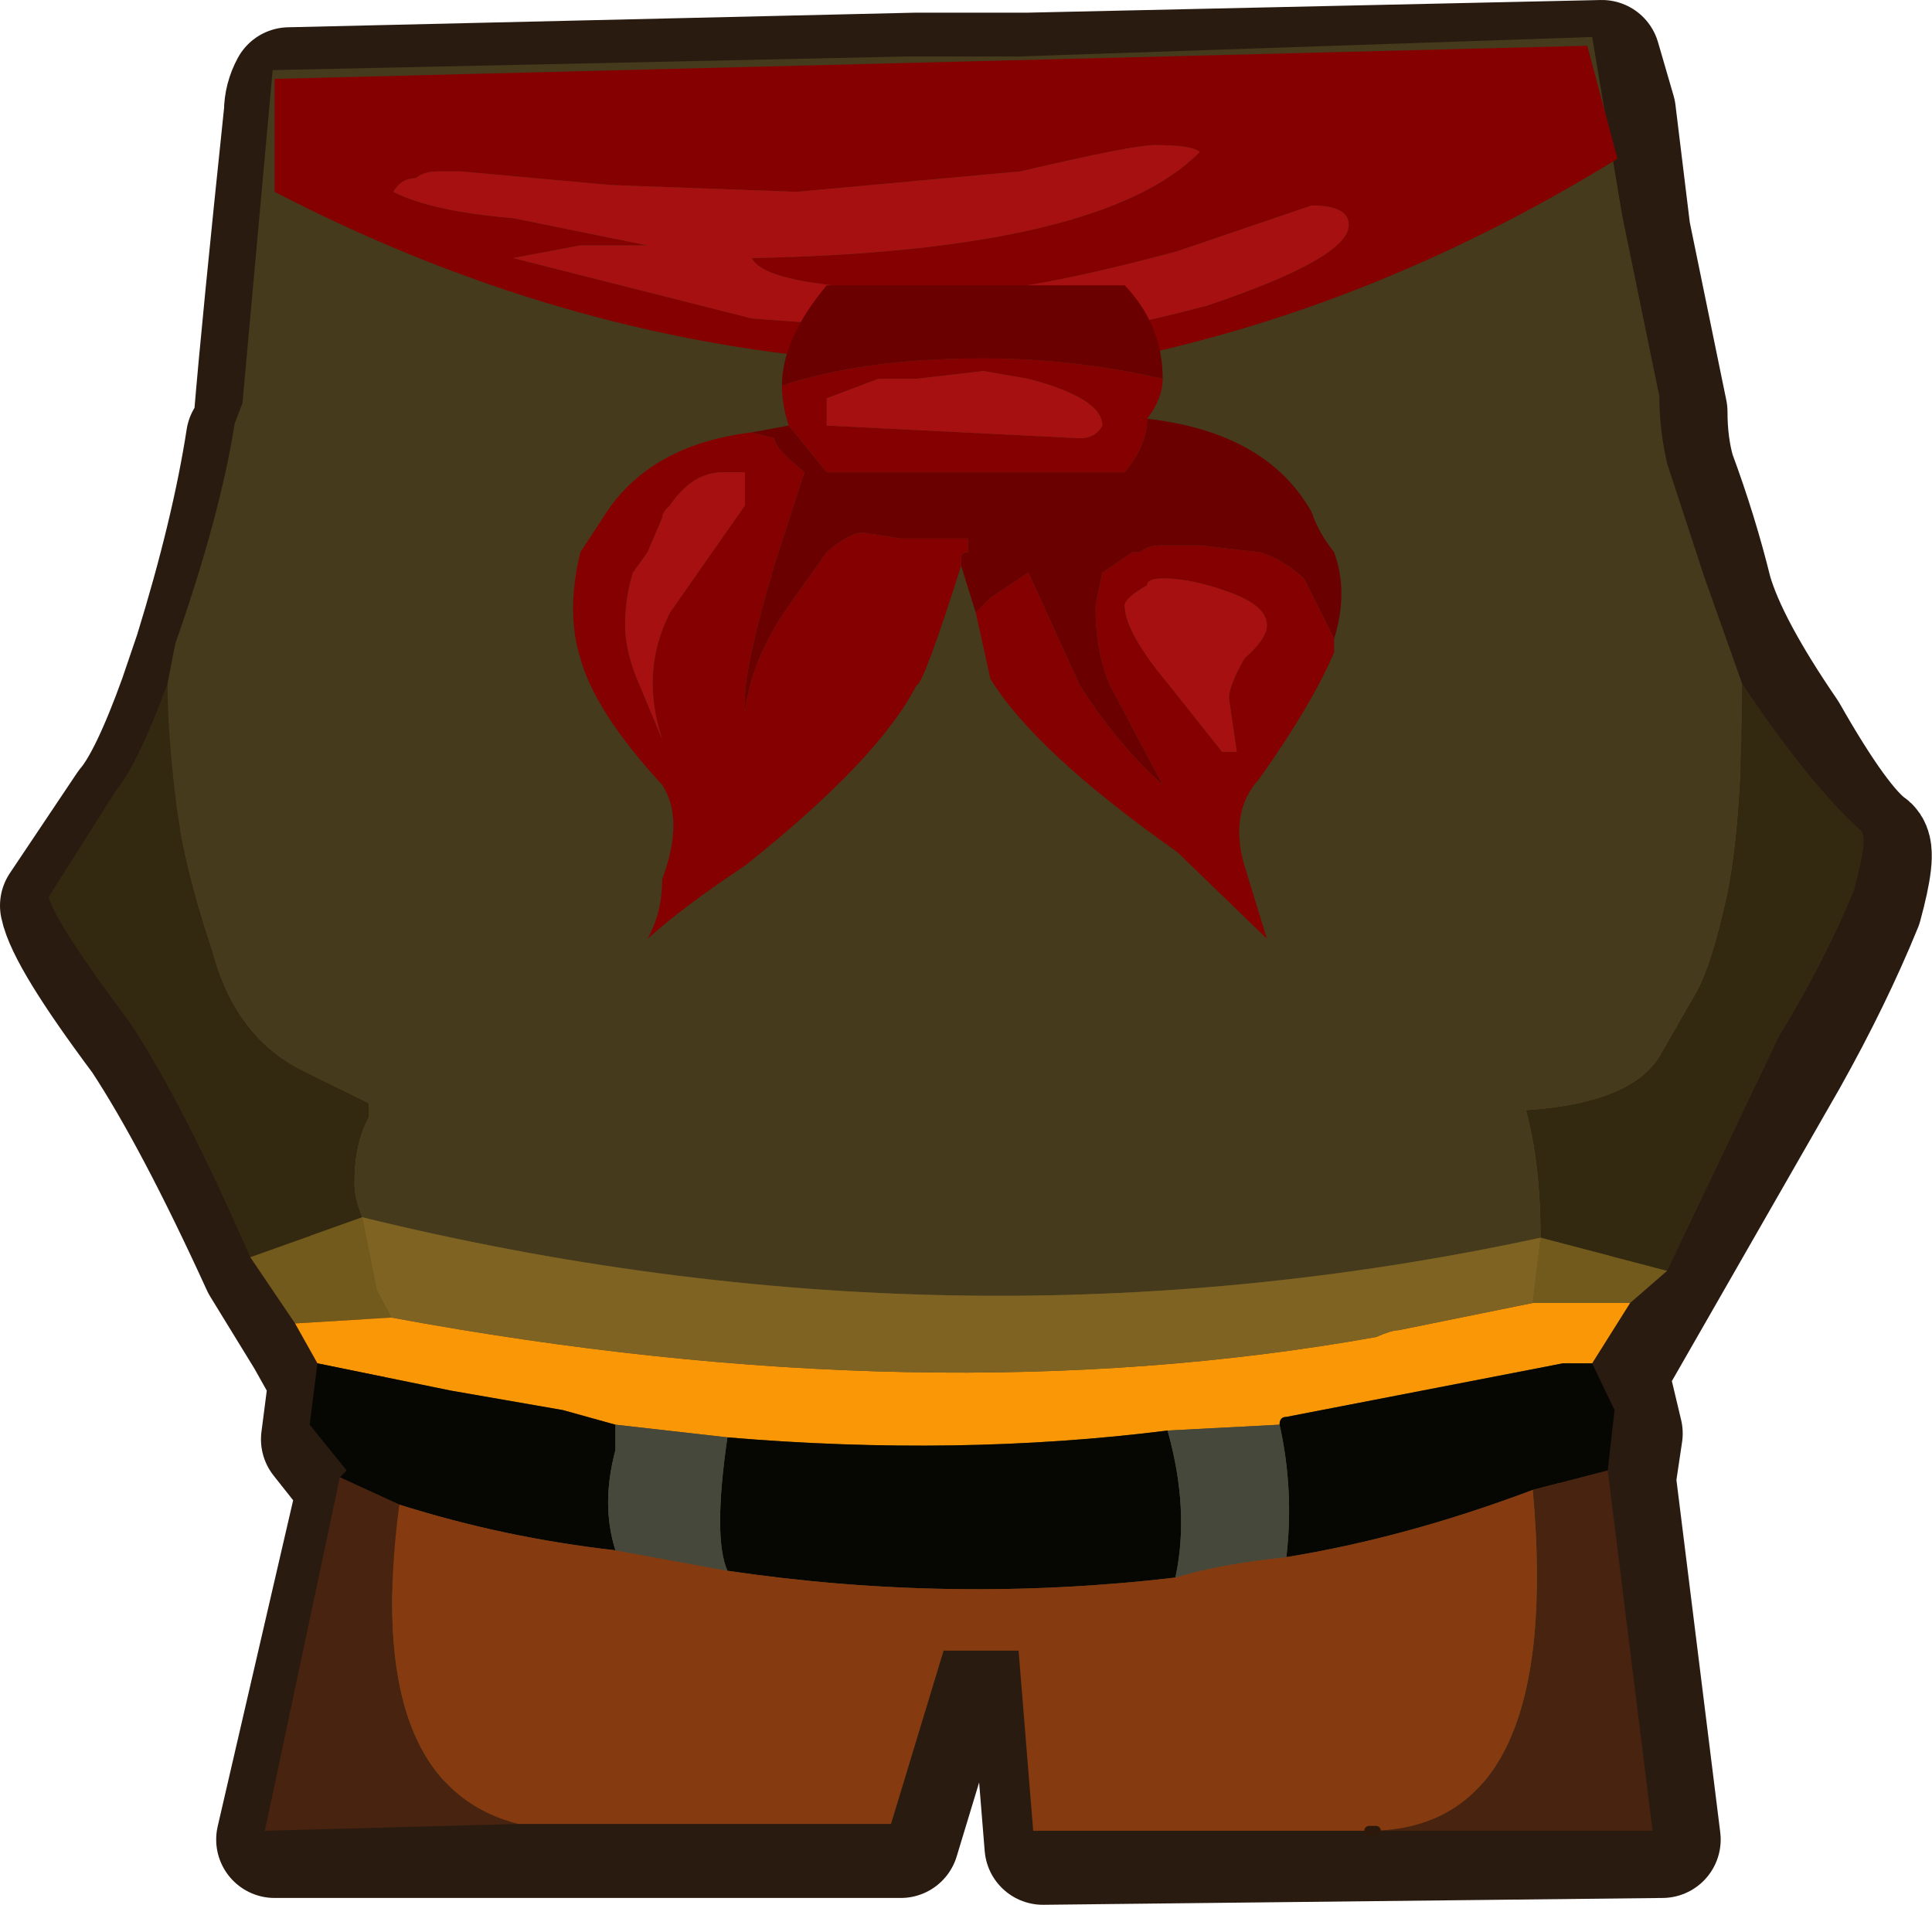 <?xml version="1.0" encoding="UTF-8" standalone="no"?>
<svg xmlns:xlink="http://www.w3.org/1999/xlink" height="97.8px" width="99.2px" xmlns="http://www.w3.org/2000/svg">
  <g transform="matrix(1.0, 0.0, 0.0, 1.0, 8.6, -2.85)">
    <path d="M87.1 49.35 Q85.55 53.15 83.25 57.25 L74.05 73.3 74.8 76.45 74.45 78.8 76.75 97.3 44.95 97.65 44.2 88.4 40.35 88.4 37.65 97.3 5.5 97.3 9.7 79.15 7.8 76.75 8.2 73.65 7.05 71.6 4.75 67.85 Q1.3 60.3 -1.4 56.2 -5.25 51.05 -5.6 49.35 L-2.15 44.2 Q-1.0 42.85 0.5 38.7 L1.3 36.35 Q3.2 30.2 3.95 25.35 4.35 25.05 4.35 24.35 4.75 19.55 5.9 8.6 5.9 7.9 6.25 7.25 L38.45 6.5 41.9 6.5 44.2 6.5 73.65 5.85 74.45 8.6 75.2 14.75 77.1 24.0 Q77.1 25.7 77.5 27.1 78.65 30.2 79.4 33.25 80.2 36.0 83.25 40.45 85.95 45.2 87.45 46.25 87.85 46.6 87.1 49.35" fill="#5d4c23" fill-rule="evenodd" stroke="none"/>
    <path d="M87.1 49.35 Q85.55 53.15 83.25 57.25 L74.05 73.3 74.8 76.45 74.45 78.8 76.75 97.3 44.95 97.65 44.2 88.4 40.35 88.4 37.65 97.3 5.5 97.3 9.7 79.15 7.8 76.75 8.2 73.65 7.05 71.6 4.75 67.85 Q1.3 60.3 -1.4 56.2 -5.25 51.05 -5.6 49.35 L-2.15 44.2 Q-1.0 42.85 0.5 38.7 L1.3 36.35 Q3.2 30.2 3.95 25.35 4.35 25.05 4.35 24.35 4.75 19.55 5.9 8.6 5.9 7.9 6.25 7.25 L38.45 6.5 41.9 6.5 44.2 6.5 73.65 5.85 74.45 8.6 75.2 14.75 77.1 24.0 Q77.1 25.7 77.5 27.1 78.65 30.2 79.4 33.25 80.2 36.0 83.25 40.45 85.95 45.2 87.45 46.25 87.85 46.6 87.1 49.35 Z" fill="none" stroke="#2a1b10" stroke-linecap="round" stroke-linejoin="round" stroke-width="6.0"/>
    <path d="M80.85 37.95 Q84.3 43.1 86.95 45.5 87.35 45.8 86.6 48.55 85.05 52.3 82.75 56.05 L77.0 68.1 70.5 66.4 Q70.5 62.6 69.75 59.85 75.1 59.5 76.6 57.1 L78.55 53.7 Q79.3 52.3 80.05 48.9 80.85 45.15 80.85 37.95 M4.25 67.4 Q0.8 59.5 -1.9 55.4 -5.75 50.25 -6.1 48.9 L-2.65 43.45 Q-1.5 42.05 0.0 37.95 0.0 40.35 0.4 43.75 0.8 47.2 2.3 51.65 3.45 56.05 6.9 57.8 L10.35 59.5 10.35 60.2 Q9.6 61.55 9.6 63.6 9.6 64.35 10.0 65.35 L4.25 67.4" fill="#332910" fill-rule="evenodd" stroke="none"/>
    <path d="M0.0 37.95 L0.4 35.9 Q2.7 29.35 3.45 24.6 L3.85 23.55 5.4 6.45 37.95 5.75 41.0 5.75 43.7 5.75 73.15 4.75 74.7 13.95 76.6 23.2 Q76.6 24.9 77.0 26.65 L78.9 32.45 80.85 37.95 Q80.85 45.15 80.05 48.9 79.3 52.3 78.55 53.7 L76.6 57.1 Q75.1 59.5 69.75 59.85 70.5 62.6 70.5 66.4 40.6 72.85 10.0 65.35 9.6 64.35 9.6 63.6 9.6 61.55 10.35 60.2 L10.35 59.5 6.9 57.8 Q3.45 56.05 2.3 51.65 0.8 47.2 0.4 43.75 0.0 40.35 0.0 37.95" fill="#463a1d" fill-rule="evenodd" stroke="none"/>
    <path d="M77.0 68.1 L75.1 69.75 70.9 69.75 70.1 69.75 70.5 66.4 77.0 68.1 M6.55 70.8 L4.25 67.4 10.0 65.35 10.75 69.1 11.5 70.5 6.55 70.8" fill="#72591c" fill-rule="evenodd" stroke="none"/>
    <path d="M75.1 69.75 L73.15 72.85 71.65 72.85 57.45 75.6 Q57.1 75.6 57.1 76.0 L51.35 76.3 Q40.6 77.65 28.75 76.65 L23.0 76.0 20.3 75.25 14.55 74.25 7.7 72.85 6.55 70.8 11.5 70.5 Q39.1 75.6 62.05 71.5 62.85 71.15 63.2 71.15 L70.1 69.75 70.9 69.75 75.1 69.75" fill="#f99706" fill-rule="evenodd" stroke="none"/>
    <path d="M10.0 65.35 Q40.6 72.85 70.5 66.4 L70.1 69.75 63.2 71.15 Q62.85 71.15 62.05 71.5 39.1 75.6 11.5 70.5 L10.75 69.1 10.0 65.35" fill="#7e6322" fill-rule="evenodd" stroke="none"/>
    <path d="M73.15 72.85 L74.3 75.25 73.95 78.35 70.1 79.35 Q63.6 81.8 57.45 82.8 57.85 79.35 57.1 76.0 57.1 75.6 57.45 75.6 L71.65 72.85 73.15 72.85 M8.85 78.7 L9.2 78.35 7.3 76.0 7.7 72.85 14.55 74.25 20.3 75.25 23.0 76.0 23.0 77.3 Q22.25 80.1 23.0 82.45 17.25 81.8 11.9 80.1 L8.85 78.7 M28.75 76.65 Q40.6 77.65 51.35 76.3 52.5 80.4 51.75 83.85 40.25 85.2 28.75 83.5 28.0 81.8 28.75 76.65" fill="#060702" fill-rule="evenodd" stroke="none"/>
    <path d="M73.95 78.35 L76.25 96.85 62.05 96.85 Q71.65 96.5 70.1 79.35 L73.95 78.35 M18.0 96.5 L5.0 96.85 8.85 78.7 11.9 80.1 Q10.0 94.45 18.0 96.5" fill="#48230f" fill-rule="evenodd" stroke="none"/>
    <path d="M62.05 96.85 L61.7 96.85 44.45 96.85 43.7 87.6 39.85 87.6 37.15 96.5 18.0 96.5 Q10.0 94.45 11.9 80.1 17.25 81.8 23.0 82.45 L28.75 83.5 Q40.25 85.2 51.75 83.85 54.0 83.15 57.45 82.8 63.6 81.8 70.1 79.35 71.65 96.5 62.05 96.85" fill="#853a0f" fill-rule="evenodd" stroke="none"/>
    <path d="M23.0 82.45 Q22.25 80.1 23.0 77.3 L23.0 76.0 28.75 76.65 Q28.0 81.8 28.75 83.5 L23.0 82.45 M51.35 76.3 L57.1 76.0 Q57.85 79.35 57.45 82.8 54.0 83.15 51.75 83.85 52.5 80.4 51.35 76.3" fill="#46483c" fill-rule="evenodd" stroke="none"/>
    <path d="M62.05 96.85 L61.7 96.85" fill="none" stroke="#2c190b" stroke-linecap="round" stroke-linejoin="round" stroke-width="0.5"/>
    <path d="M72.9 5.2 L74.45 11.0 Q62.2 18.55 49.15 21.25 L33.85 21.25 Q19.3 19.85 5.5 12.7 L5.5 6.9 72.9 5.2 M58.75 13.4 L51.85 15.75 Q44.2 17.8 41.1 17.8 30.8 17.8 30.0 16.1 48.0 15.75 53.0 10.65 52.6 10.3 50.7 10.3 49.55 10.3 43.8 11.65 L32.3 12.7 22.75 12.35 15.05 11.65 13.9 11.65 Q13.15 11.65 12.75 12.0 12.0 12.0 11.6 12.7 13.55 13.7 17.75 14.05 L24.65 15.45 21.2 15.45 17.75 16.1 30.0 19.2 44.2 20.25 Q46.85 20.25 53.35 18.55 60.65 16.1 60.65 14.4 60.65 13.4 58.75 13.4" fill="#850101" fill-rule="evenodd" stroke="none"/>
    <path d="M58.75 13.4 Q60.65 13.4 60.65 14.4 60.65 16.1 53.35 18.55 46.85 20.25 44.2 20.25 L30.0 19.2 17.75 16.1 21.2 15.45 24.65 15.45 17.75 14.05 Q13.55 13.7 11.6 12.7 12.0 12.0 12.75 12.0 13.15 11.65 13.9 11.65 L15.05 11.65 22.75 12.35 32.3 12.7 43.8 11.65 Q49.55 10.3 50.7 10.3 52.6 10.3 53.0 10.65 48.0 15.75 30.0 16.1 30.8 17.8 41.1 17.8 44.2 17.8 51.85 15.75 L58.75 13.4" fill="#a61010" fill-rule="evenodd" stroke="none"/>
    <path d="M51.1 22.3 Q46.5 21.25 41.9 21.25 35.75 21.25 31.55 22.65 31.55 20.25 33.85 17.5 L49.15 17.5 Q51.1 19.55 51.1 22.3 M31.9 24.7 L33.85 27.1 49.15 27.1 Q50.3 25.7 50.3 24.35 56.45 25.05 58.75 29.15 59.1 30.2 59.9 31.2 60.65 33.25 59.9 35.65 L58.35 32.55 Q57.2 31.5 56.05 31.2 L53.0 30.85 51.1 30.85 Q50.3 30.85 49.95 31.2 L49.55 31.2 48.0 32.25 47.65 33.95 Q47.65 36.35 48.4 38.05 L51.1 43.15 Q48.8 41.1 46.85 38.05 L44.2 32.25 42.25 33.55 41.5 34.3 40.75 31.9 40.75 31.5 Q40.75 31.2 41.1 31.2 L41.1 30.5 39.95 30.5 37.65 30.5 35.75 30.2 Q35.0 30.2 33.85 31.2 L31.9 33.95 Q30.0 36.65 29.65 39.4 L29.65 38.7 Q29.65 37.0 31.15 31.9 L32.7 27.1 31.9 26.4 Q31.15 25.7 31.15 25.35 L30.0 25.05 31.9 24.7" fill="#6b0000" fill-rule="evenodd" stroke="none"/>
    <path d="M31.55 22.65 Q35.75 21.25 41.9 21.25 46.5 21.25 51.1 22.3 51.1 23.3 50.3 24.35 50.3 25.7 49.15 27.1 L33.85 27.1 31.9 24.7 Q31.55 23.65 31.55 22.65 M41.9 21.9 L38.45 22.3 36.5 22.3 33.85 23.3 33.85 24.7 46.85 25.35 Q47.65 25.35 48.0 24.7 48.0 23.3 44.2 22.3 L41.9 21.9 M41.5 34.3 L42.25 33.55 44.2 32.25 46.85 38.05 Q48.8 41.1 51.1 43.15 L48.4 38.05 Q47.65 36.35 47.65 33.95 L48.0 32.25 49.55 31.2 49.95 31.2 Q50.3 30.85 51.1 30.85 L53.0 30.85 56.05 31.2 Q57.2 31.5 58.35 32.55 L59.9 35.65 59.9 36.35 Q58.75 39.05 56.05 42.85 54.5 44.55 55.3 47.3 L56.45 51.05 51.85 46.6 Q44.55 41.45 42.25 37.7 L41.5 34.3 M51.1 32.55 Q50.3 32.55 50.3 32.9 49.15 33.55 49.15 33.95 49.15 35.3 51.45 38.05 L54.15 41.45 54.9 41.45 54.5 38.7 Q54.5 38.05 55.3 36.65 56.45 35.65 56.45 34.95 56.45 33.95 54.5 33.25 52.6 32.55 51.1 32.55 M40.75 31.9 Q38.8 38.05 38.45 38.05 36.5 41.85 29.65 47.3 26.55 49.35 24.65 51.05 25.4 49.7 25.4 48.0 26.55 44.9 25.4 43.15 21.95 39.4 21.2 36.65 20.45 34.3 21.2 31.2 L22.35 29.45 Q24.65 25.7 30.0 25.05 L31.15 25.35 Q31.15 25.7 31.9 26.4 L32.7 27.1 31.15 31.9 Q29.65 37.0 29.65 38.7 L29.65 39.4 Q30.0 36.65 31.9 33.95 L33.85 31.2 Q35.0 30.2 35.75 30.2 L37.65 30.5 39.95 30.5 41.1 30.5 41.1 31.2 Q40.75 31.2 40.75 31.5 L40.75 31.9 M28.5 27.1 Q26.95 27.1 25.8 28.8 25.4 29.15 25.4 29.45 L24.65 31.2 23.9 32.25 Q23.5 33.55 23.5 34.95 23.5 36.35 24.25 38.05 L25.4 40.8 Q24.25 37.35 25.8 34.3 L29.65 28.8 29.65 27.1 28.5 27.1" fill="#850101" fill-rule="evenodd" stroke="none"/>
    <path d="M41.9 21.9 L44.2 22.3 Q48.0 23.3 48.0 24.7 47.65 25.35 46.85 25.35 L33.85 24.7 33.85 23.3 36.5 22.3 38.45 22.3 41.9 21.9 M51.1 32.55 Q52.6 32.55 54.5 33.25 56.45 33.95 56.45 34.95 56.45 35.65 55.3 36.65 54.5 38.05 54.5 38.7 L54.9 41.45 54.15 41.45 51.45 38.05 Q49.15 35.3 49.15 33.95 49.15 33.55 50.3 32.9 50.3 32.55 51.1 32.55 M28.5 27.1 L29.65 27.1 29.65 28.8 25.8 34.3 Q24.25 37.35 25.4 40.8 L24.25 38.05 Q23.5 36.35 23.5 34.95 23.5 33.55 23.9 32.25 L24.65 31.2 25.4 29.45 Q25.4 29.15 25.8 28.8 26.95 27.1 28.5 27.1" fill="#a61010" fill-rule="evenodd" stroke="none"/>
  </g>
</svg>
